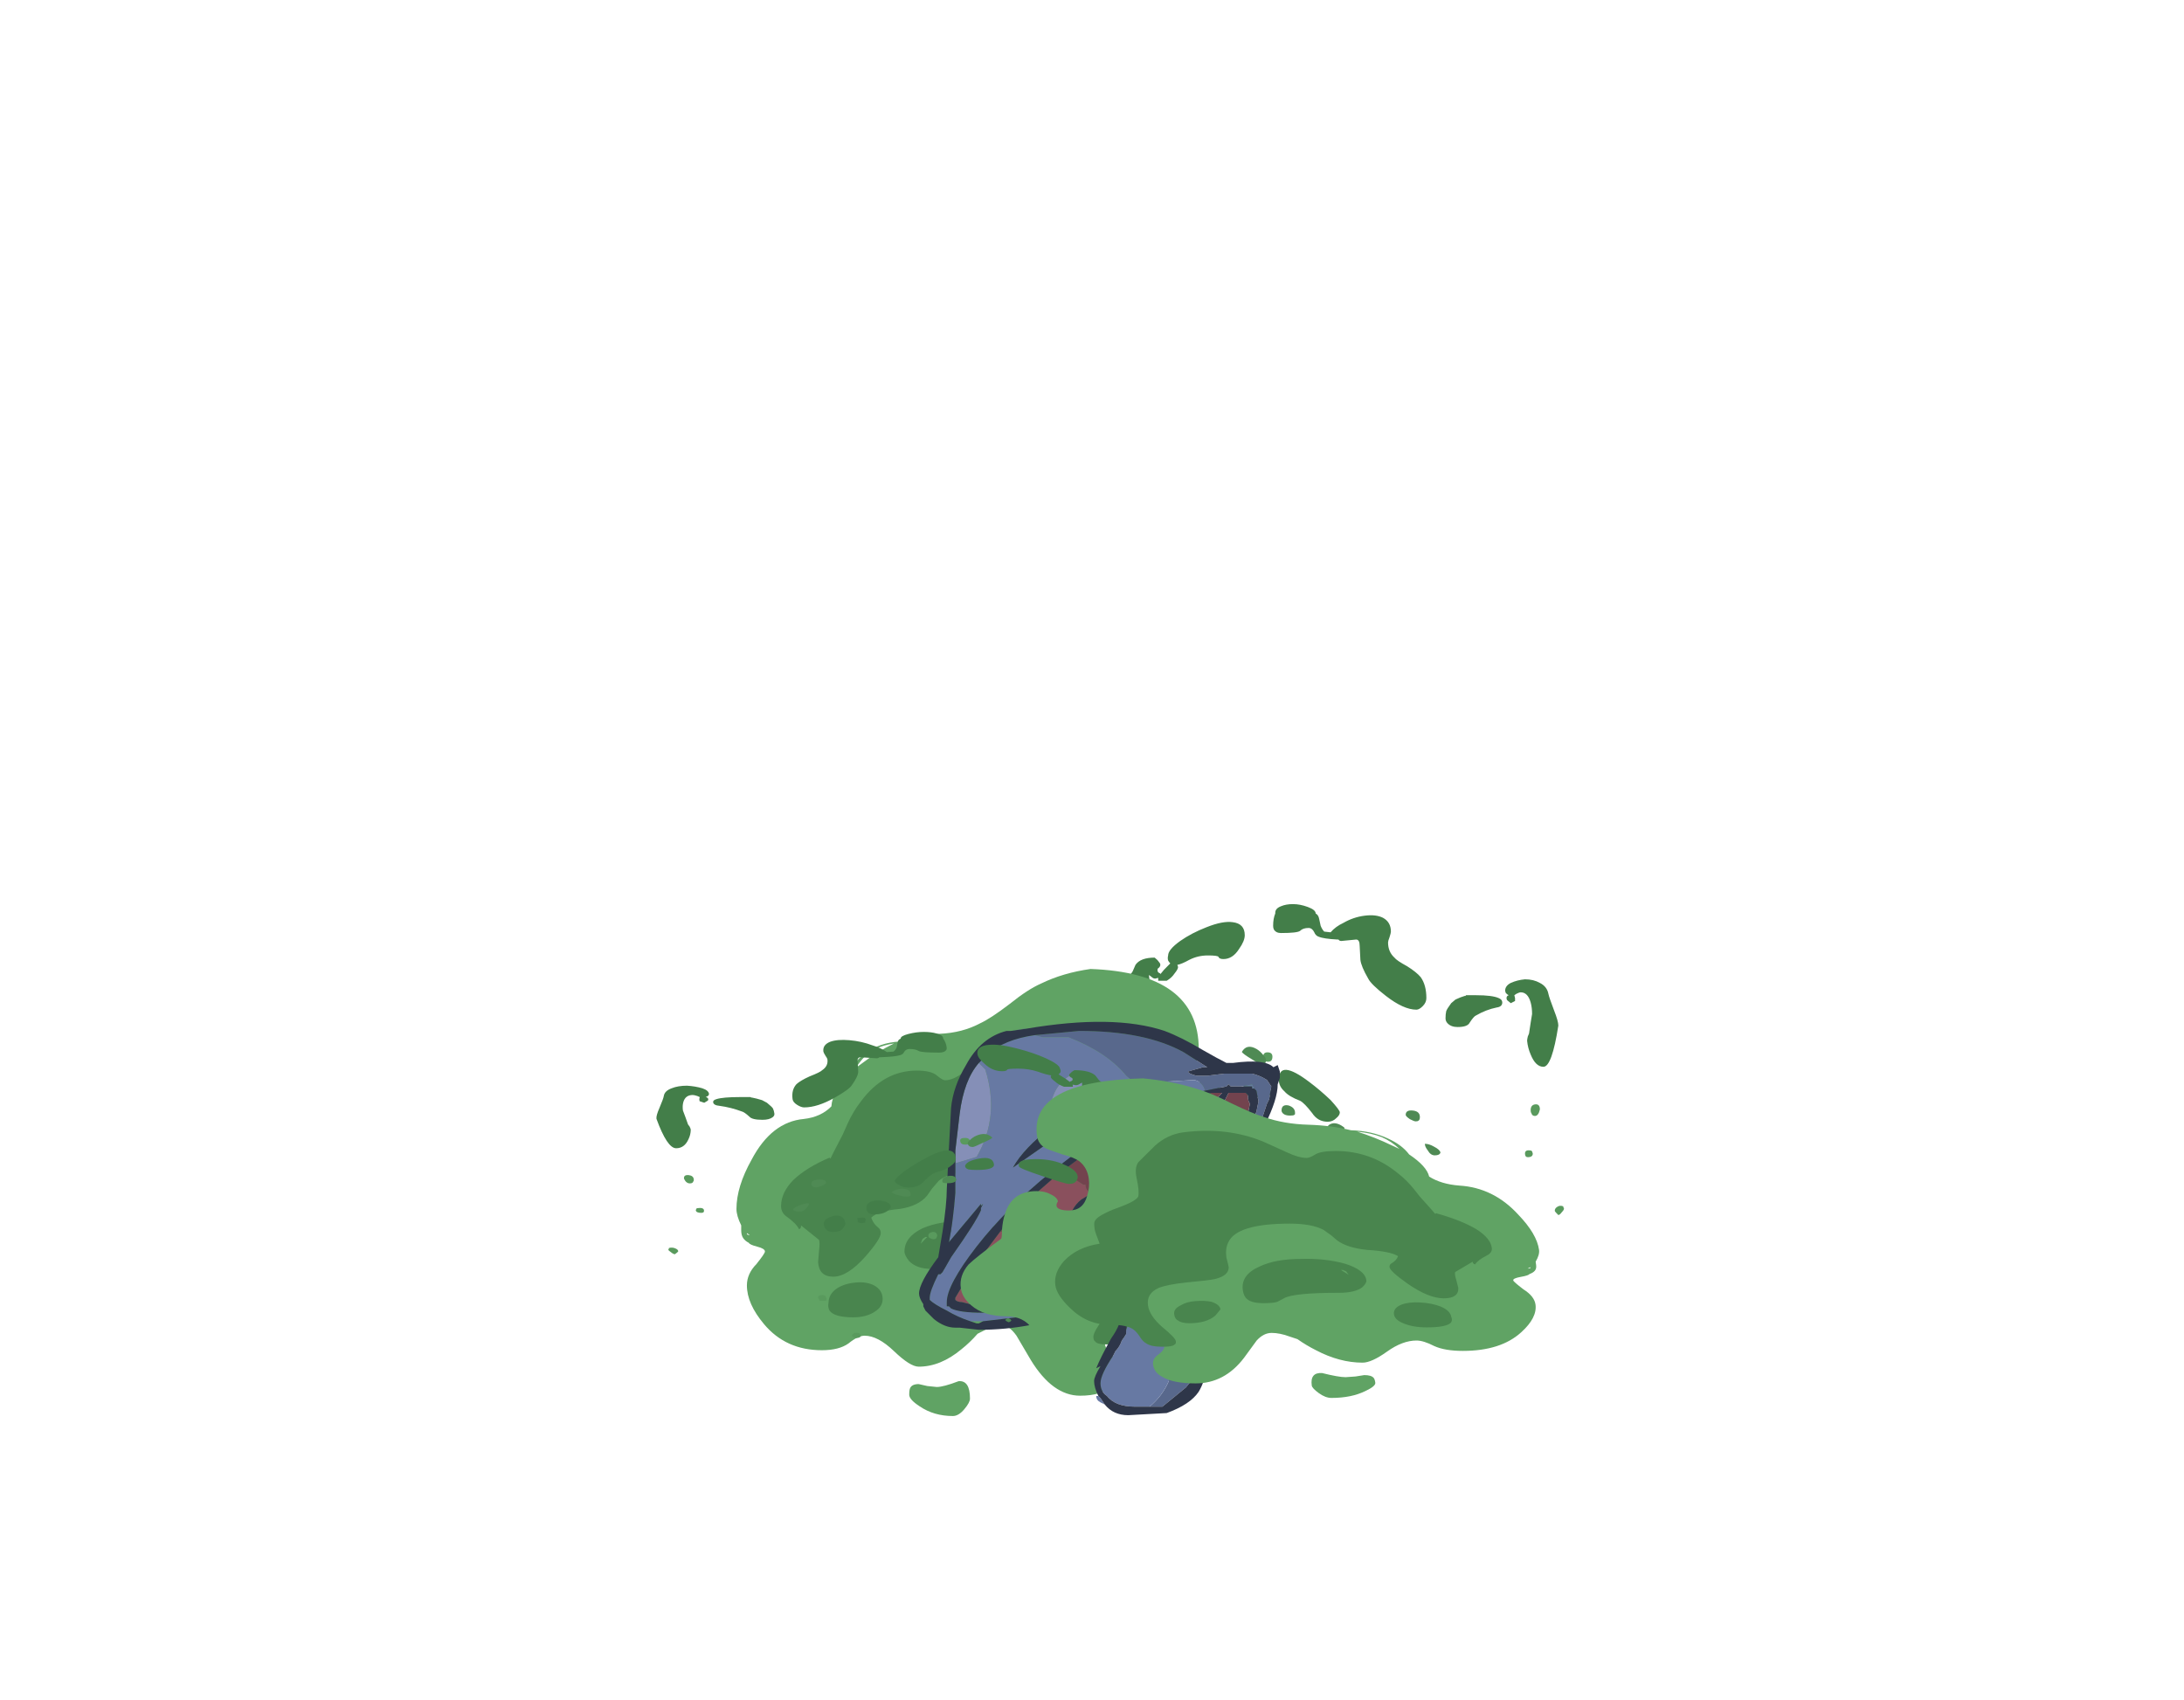 <?xml version="1.0" encoding="UTF-8" standalone="no"?>
<svg xmlns:ffdec="https://www.free-decompiler.com/flash" xmlns:xlink="http://www.w3.org/1999/xlink" ffdec:objectType="frame" height="143.55px" width="184.4px" xmlns="http://www.w3.org/2000/svg">
  <g transform="matrix(1.0, 0.0, 0.0, 1.0, 90.9, 121.65)">
    <use ffdec:characterId="495" height="29.6" transform="matrix(1.198, 0.0, 0.0, 1.221, -6.588, -45.313)" width="39.85" xlink:href="#shape0"/>
    <use ffdec:characterId="499" height="19.5" transform="matrix(1.198, 0.0, 0.0, 1.221, -16.36, -34.844)" width="39.3" xlink:href="#shape1"/>
    <use ffdec:characterId="2972" height="23.1" transform="matrix(1.603, 0.0, 0.0, 1.634, -28.719, -39.836)" width="29.2" xlink:href="#shape2"/>
    <use ffdec:characterId="2969" height="64.75" transform="matrix(0.515, 0.0, 0.0, 0.515, -13.303, -35.507)" width="59.15" xlink:href="#sprite0"/>
    <use ffdec:characterId="495" height="29.6" transform="matrix(-1.26, 0.0, 0.119, 0.873, 13.233, -34.521)" width="39.85" xlink:href="#shape0"/>
    <use ffdec:characterId="499" height="19.5" transform="matrix(-1.26, 0.0, 0.119, 0.873, 24.57, -27.03)" width="39.3" xlink:href="#shape1"/>
    <use ffdec:characterId="2972" height="23.1" transform="matrix(-1.687, 0.0, 0.159, 1.168, 37.074, -30.599)" width="29.2" xlink:href="#shape2"/>
  </g>
  <defs>
    <g id="shape0" transform="matrix(1.0, 0.0, 0.0, 1.0, 16.1, 32.9)">
      <path d="M21.45 -18.45 Q21.4 -18.5 21.4 -18.65 21.4 -19.0 21.7 -19.05 22.05 -19.1 22.05 -18.7 21.95 -18.25 21.7 -18.25 21.5 -18.25 21.45 -18.45 M21.5 -15.8 L21.55 -15.65 Q21.55 -15.4 21.2 -15.4 21.0 -15.4 21.0 -15.65 21.0 -15.95 21.45 -15.85 L21.5 -15.8 M2.9 -22.0 Q2.65 -22.0 2.55 -22.15 2.5 -22.25 2.55 -22.35 2.55 -22.65 2.85 -22.65 3.2 -22.65 3.2 -22.35 3.2 -22.0 2.9 -22.0 M6.1 -12.95 Q6.0 -12.85 5.9 -12.85 5.7 -12.85 5.65 -13.05 L5.6 -13.2 Q5.6 -13.6 5.9 -13.55 6.2 -13.45 6.2 -13.15 6.2 -13.0 6.1 -12.95 M11.65 -3.55 Q11.65 -3.8 11.9 -3.8 12.15 -3.8 12.25 -3.5 L12.1 -3.35 Q12.05 -3.3 11.95 -3.3 11.75 -3.3 11.65 -3.45 L11.65 -3.55 M23.2 -11.55 Q23.1 -11.65 23.1 -11.7 23.1 -11.85 23.25 -11.95 23.45 -12.1 23.7 -12.0 L23.7 -11.95 23.75 -11.85 Q23.75 -11.75 23.6 -11.6 23.45 -11.4 23.35 -11.4 L23.2 -11.55 M13.85 -7.45 Q14.15 -7.45 14.15 -7.15 L14.1 -7.05 14.1 -6.95 14.05 -6.9 Q14.0 -6.9 13.85 -6.9 L13.7 -6.9 13.6 -6.95 13.6 -7.15 Q13.6 -7.45 13.85 -7.45 M-16.1 -18.65 Q-16.1 -19.05 -15.65 -19.25 -15.15 -19.5 -15.15 -19.0 -15.15 -18.9 -15.45 -18.45 -15.75 -18.05 -15.8 -18.05 -16.0 -18.05 -16.05 -18.35 L-16.1 -18.65 M-15.3 -14.5 L-15.3 -14.45 -15.45 -14.4 Q-15.65 -14.4 -15.75 -14.55 -15.85 -14.65 -15.85 -14.8 -15.85 -14.95 -15.65 -14.95 -15.4 -15.0 -15.25 -14.7 L-15.3 -14.5 M-12.75 -14.0 L-12.75 -13.85 Q-12.75 -13.8 -13.0 -13.45 -13.35 -13.1 -13.55 -13.05 L-13.75 -13.25 -13.8 -13.35 Q-13.8 -13.6 -13.6 -13.75 -13.3 -14.05 -12.8 -14.05 L-12.75 -14.0 M-12.95 -6.55 L-13.0 -6.5 -13.15 -6.45 Q-13.45 -6.45 -13.45 -6.8 -13.45 -7.1 -13.2 -7.0 -12.95 -6.95 -12.95 -6.7 L-12.95 -6.55 M-7.6 -3.9 Q-7.7 -3.85 -7.85 -3.85 -8.15 -3.85 -8.25 -4.05 L-8.35 -4.2 Q-8.35 -4.6 -7.9 -4.5 -7.5 -4.45 -7.5 -4.15 -7.5 -4.0 -7.6 -3.9" fill="#599a5d" fill-rule="evenodd" stroke="none"/>
      <path d="M5.7 -32.7 Q6.25 -32.5 6.25 -32.25 6.45 -32.15 6.5 -31.85 L6.6 -31.4 Q6.7 -31.15 6.85 -31.0 L7.3 -30.95 Q7.65 -31.35 8.2 -31.6 8.9 -32.0 9.7 -32.1 10.5 -32.2 11.0 -31.95 11.55 -31.65 11.55 -31.0 11.55 -30.9 11.45 -30.6 11.35 -30.35 11.35 -30.25 11.35 -29.6 11.8 -29.2 11.95 -29.0 12.7 -28.6 13.35 -28.2 13.65 -27.85 14.05 -27.3 14.05 -26.4 14.05 -26.1 13.8 -25.85 13.55 -25.6 13.35 -25.6 12.45 -25.6 11.2 -26.55 10.15 -27.35 9.95 -27.75 9.45 -28.6 9.4 -29.05 L9.35 -30.0 Q9.35 -30.45 9.1 -30.45 L8.05 -30.35 Q7.95 -30.35 7.9 -30.4 L7.85 -30.45 7.8 -30.45 Q6.8 -30.5 6.45 -30.65 6.3 -30.7 6.2 -30.85 L6.15 -30.95 Q6.0 -31.25 5.75 -31.25 5.35 -31.25 5.15 -31.05 4.95 -30.9 3.8 -30.9 3.45 -30.9 3.3 -31.15 3.25 -31.25 3.25 -31.4 3.25 -31.9 3.4 -32.25 L3.4 -32.3 Q3.4 -32.6 3.8 -32.75 4.15 -32.9 4.65 -32.9 5.15 -32.9 5.7 -32.7 M1.25 -30.75 Q1.25 -30.35 0.85 -29.8 0.4 -29.1 -0.25 -29.1 -0.55 -29.1 -0.6 -29.25 -0.65 -29.35 -1.35 -29.35 -2.05 -29.35 -2.65 -29.05 -3.2 -28.75 -3.5 -28.7 L-3.45 -28.55 Q-3.45 -28.4 -3.7 -28.1 -3.9 -27.8 -4.25 -27.6 L-4.85 -27.6 -4.85 -27.8 -5.05 -27.75 Q-5.2 -27.75 -5.3 -27.85 L-5.5 -28.0 Q-5.5 -27.85 -5.45 -27.6 L-5.4 -27.2 Q-5.4 -27.05 -5.65 -26.75 -5.9 -26.4 -6.1 -26.35 -6.6 -26.25 -7.2 -25.95 -7.75 -25.7 -8.05 -25.7 -8.7 -25.7 -8.9 -25.95 -9.0 -26.1 -9.0 -26.45 -9.0 -26.75 -8.55 -27.05 L-7.0 -27.9 Q-6.8 -28.0 -6.65 -28.25 L-6.45 -28.7 Q-6.1 -29.2 -5.1 -29.2 -4.9 -29.05 -4.8 -28.9 -4.7 -28.8 -4.7 -28.7 -4.7 -28.6 -4.8 -28.5 -4.9 -28.45 -4.9 -28.35 -4.9 -28.2 -4.8 -28.15 L-4.7 -28.1 -4.7 -28.05 -4.45 -28.35 -4.0 -28.8 Q-4.1 -28.9 -4.15 -29.0 -4.2 -29.15 -4.15 -29.35 -4.15 -29.75 -3.3 -30.35 -2.5 -30.9 -1.45 -31.3 -0.3 -31.75 0.4 -31.65 1.25 -31.55 1.25 -30.75 M22.05 -27.45 Q22.55 -27.2 22.65 -26.7 22.7 -26.45 23.05 -25.55 23.35 -24.8 23.35 -24.5 22.9 -21.65 22.3 -21.65 21.75 -21.65 21.4 -22.5 21.2 -22.95 21.15 -23.45 21.15 -23.55 21.2 -23.75 21.3 -23.95 21.3 -24.05 L21.4 -24.7 21.5 -25.3 Q21.5 -25.75 21.4 -26.1 21.2 -26.8 20.7 -26.8 20.6 -26.8 20.4 -26.7 L20.25 -26.6 20.3 -26.4 20.3 -26.2 20.0 -26.05 19.75 -26.25 Q19.7 -26.3 19.7 -26.4 19.7 -26.55 19.85 -26.6 19.75 -26.65 19.65 -26.75 L19.6 -26.9 Q19.6 -27.25 20.0 -27.45 20.45 -27.65 21.0 -27.7 21.6 -27.7 22.05 -27.45 M19.4 -26.1 Q19.4 -25.8 19.0 -25.75 18.25 -25.6 17.55 -25.2 17.4 -25.15 17.1 -24.7 16.95 -24.4 16.25 -24.4 15.8 -24.4 15.55 -24.65 15.4 -24.8 15.4 -25.0 15.4 -25.3 15.45 -25.5 15.5 -25.65 15.8 -26.05 L16.1 -26.3 16.45 -26.45 16.75 -26.55 16.8 -26.55 16.85 -26.6 17.55 -26.6 Q18.7 -26.6 19.15 -26.4 19.4 -26.3 19.4 -26.1 M12.9 -14.8 Q13.1 -14.55 13.1 -14.3 13.1 -13.55 12.55 -13.55 12.0 -13.55 11.8 -14.0 11.65 -14.2 11.65 -14.4 11.65 -15.3 12.4 -15.1 12.65 -15.0 12.9 -14.8 M4.05 -19.95 Q3.65 -20.3 3.65 -20.75 3.65 -22.2 5.8 -20.6 6.55 -20.05 7.3 -19.35 7.95 -18.65 7.95 -18.5 7.95 -18.3 7.7 -18.1 7.45 -17.85 7.1 -17.85 6.4 -17.85 6.0 -18.45 5.45 -19.15 5.15 -19.3 4.35 -19.6 4.05 -19.95 M2.9 -19.6 Q2.7 -19.55 2.35 -19.55 1.15 -19.55 1.15 -20.1 1.15 -20.9 2.1 -20.65 2.5 -20.55 2.8 -20.35 3.1 -20.1 3.1 -19.9 3.1 -19.7 2.9 -19.6 M8.7 -16.45 Q8.95 -16.6 9.3 -16.6 10.1 -16.55 10.1 -15.75 10.1 -15.55 10.0 -15.4 9.85 -15.25 9.65 -15.25 9.05 -15.25 8.7 -15.6 8.45 -15.85 8.45 -16.0 8.45 -16.3 8.7 -16.45 M10.25 -14.75 Q10.25 -14.9 10.4 -14.95 L10.8 -14.9 10.8 -14.5 10.75 -14.45 10.55 -14.4 10.35 -14.45 10.3 -14.45 10.3 -14.55 10.25 -14.75 M-10.05 -25.1 Q-9.6 -24.85 -9.6 -24.45 -9.6 -24.05 -9.95 -23.9 -10.3 -23.8 -11.4 -23.8 -11.65 -23.8 -11.85 -23.7 -11.85 -23.55 -12.15 -23.0 -12.45 -22.5 -12.45 -21.8 -12.4 -21.35 -12.5 -20.95 -12.75 -20.15 -13.5 -20.15 -14.0 -20.15 -14.2 -20.85 -14.3 -21.2 -14.35 -21.55 -14.35 -22.3 -13.4 -22.85 L-12.6 -23.3 -12.25 -23.5 Q-12.4 -23.75 -12.45 -23.95 L-12.5 -24.4 Q-12.5 -24.9 -12.05 -25.15 -11.65 -25.4 -11.05 -25.35 -10.5 -25.3 -10.05 -25.1 M-6.9 -15.5 Q-7.35 -15.2 -8.25 -15.2 -8.75 -15.2 -8.95 -15.55 -9.05 -15.7 -9.05 -15.9 -9.05 -16.3 -8.65 -16.5 -8.35 -16.7 -7.85 -16.65 -7.35 -16.65 -7.0 -16.45 -6.65 -16.2 -6.65 -15.9 -6.65 -15.65 -6.9 -15.5 M-0.6 -20.3 Q-0.5 -20.2 -0.5 -19.9 -0.5 -19.7 -2.0 -18.95 -3.45 -18.2 -3.7 -18.2 -4.1 -18.2 -4.25 -18.55 -4.35 -18.75 -4.35 -18.95 -4.35 -19.5 -3.65 -20.0 -2.85 -20.6 -1.7 -20.6 -0.85 -20.6 -0.6 -20.3" fill="#437e49" fill-rule="evenodd" stroke="none"/>
    </g>
    <g id="shape1" transform="matrix(1.0, 0.0, 0.0, 1.0, 15.2, 34.4)">
      <path d="M5.65 -34.35 L5.65 -34.2 Q5.65 -33.9 5.4 -33.75 5.2 -33.65 4.9 -33.65 L4.3 -33.7 4.3 -33.75 Q4.3 -33.8 4.3 -33.95 4.3 -34.25 4.5 -34.35 L5.6 -34.4 5.65 -34.35 M0.0 -32.2 Q-0.15 -32.1 -0.35 -32.1 -0.85 -32.1 -1.1 -32.45 -1.2 -32.6 -1.2 -32.75 -1.2 -33.1 -0.5 -33.0 0.25 -32.9 0.25 -32.45 0.25 -32.3 0.0 -32.2 M10.8 -32.25 Q10.2 -32.6 10.1 -32.75 10.45 -33.35 11.15 -32.95 11.4 -32.8 11.6 -32.55 11.8 -32.35 11.8 -32.2 11.8 -31.85 11.5 -31.85 11.4 -31.85 10.8 -32.25 M13.85 -28.45 L13.8 -28.4 Q13.75 -28.35 13.5 -28.35 13.15 -28.35 13.0 -28.5 12.9 -28.6 12.9 -28.7 12.9 -29.15 13.4 -29.05 13.85 -28.9 13.85 -28.55 L13.85 -28.45 M22.15 -28.7 Q22.65 -28.65 22.65 -28.25 22.65 -28.05 22.55 -28.0 22.5 -27.95 22.35 -27.95 22.25 -27.95 21.95 -28.1 21.65 -28.3 21.65 -28.4 21.65 -28.75 22.15 -28.7 M23.0 -26.4 Q23.3 -26.4 23.65 -26.2 24.05 -26.0 24.1 -25.8 24.05 -25.6 23.7 -25.6 23.4 -25.6 23.2 -25.95 23.0 -26.2 23.0 -26.4 M16.95 -27.2 Q16.6 -27.05 16.4 -27.05 16.15 -27.05 16.1 -27.2 L16.1 -27.4 Q16.1 -27.7 16.45 -27.8 16.85 -27.9 17.35 -27.5 17.3 -27.35 16.95 -27.2 M1.25 -21.5 L1.15 -21.6 1.1 -21.55 Q1.1 -21.6 1.1 -21.75 1.1 -21.85 1.2 -21.9 L1.6 -21.95 1.7 -21.75 1.6 -21.6 Q1.55 -21.45 1.45 -21.45 L1.25 -21.5 M5.55 -22.45 L5.5 -22.2 5.25 -22.15 5.15 -22.2 5.0 -22.25 4.95 -22.4 5.1 -22.6 5.5 -22.6 5.55 -22.45 M10.9 -15.1 Q10.85 -15.0 10.7 -14.9 L10.6 -14.95 10.5 -15.05 Q10.5 -15.1 10.55 -15.2 10.6 -15.25 10.7 -15.3 10.85 -15.25 10.9 -15.1 M-7.45 -29.15 Q-7.4 -29.15 -7.4 -29.0 -7.4 -28.8 -7.75 -28.5 -8.1 -28.15 -8.4 -28.2 L-8.85 -28.25 -8.85 -28.5 Q-8.85 -28.7 -8.4 -28.95 -7.95 -29.25 -7.5 -29.2 L-7.45 -29.15 M-3.3 -31.65 Q-3.3 -31.45 -3.55 -31.2 -3.75 -31.0 -3.95 -31.0 -4.2 -31.0 -4.15 -31.05 L-4.2 -31.25 Q-4.15 -31.5 -3.9 -31.7 -3.6 -31.9 -3.35 -31.85 L-3.3 -31.8 Q-3.3 -31.75 -3.3 -31.65 M-3.45 -21.5 L-3.65 -21.35 Q-3.85 -21.4 -3.9 -21.5 L-3.95 -21.7 Q-3.95 -21.9 -3.9 -21.95 L-3.55 -21.95 Q-3.35 -21.85 -3.35 -21.7 -3.35 -21.6 -3.45 -21.5 M-11.35 -25.8 Q-11.65 -25.65 -11.8 -25.65 L-12.4 -25.7 -12.45 -25.75 -12.45 -25.95 Q-12.45 -26.45 -11.7 -26.55 -11.0 -26.65 -11.0 -26.25 -11.0 -26.0 -11.35 -25.8 M-15.2 -21.45 Q-15.2 -21.55 -15.0 -21.9 -14.75 -22.35 -14.45 -22.4 L-14.4 -22.3 Q-14.4 -22.25 -14.4 -22.1 -14.4 -21.85 -14.55 -21.55 -14.7 -21.25 -14.85 -21.25 L-15.1 -21.25 -15.2 -21.35 -15.2 -21.45" fill="#4f8a54" fill-rule="evenodd" stroke="none"/>
    </g>
    <g id="shape2" transform="matrix(1.0, 0.0, 0.0, 1.0, 11.3, 27.9)">
      <path d="M12.7 -22.85 Q12.5 -22.7 11.9 -22.4 11.35 -22.2 11.1 -21.9 10.75 -21.45 10.75 -20.65 10.75 -20.05 10.95 -19.4 11.25 -18.35 11.95 -18.35 12.5 -18.35 12.55 -18.65 12.55 -18.85 12.45 -19.0 12.45 -19.3 12.8 -19.55 13.05 -19.75 13.45 -19.75 14.7 -19.75 15.2 -18.05 15.35 -17.6 15.45 -16.9 15.5 -16.35 15.55 -16.3 16.9 -15.0 17.35 -14.45 17.9 -13.65 17.9 -12.75 17.9 -12.05 17.5 -11.5 16.95 -10.7 15.8 -10.7 14.95 -10.7 14.6 -9.8 L14.35 -9.15 Q14.15 -8.9 13.85 -8.9 13.05 -8.9 12.05 -9.8 L11.35 -10.45 9.0 -9.8 8.1 -8.6 Q8.1 -8.3 8.45 -7.95 8.8 -7.65 8.8 -7.2 8.8 -6.65 8.45 -6.35 7.95 -5.85 6.8 -5.85 5.35 -5.85 4.2 -7.7 L3.45 -8.95 Q3.05 -9.5 2.65 -9.5 2.25 -9.5 1.8 -9.25 L1.4 -9.05 Q1.0 -8.6 0.55 -8.25 -0.55 -7.35 -1.7 -7.35 -2.15 -7.35 -3.0 -8.15 -3.85 -8.95 -4.55 -8.95 -4.9 -8.95 -5.4 -8.55 -5.9 -8.2 -6.8 -8.2 -8.7 -8.2 -9.85 -9.55 -10.75 -10.6 -10.75 -11.55 -10.75 -12.15 -10.25 -12.65 -9.8 -13.2 -9.8 -13.3 -9.8 -13.45 -10.2 -13.55 -10.6 -13.65 -10.65 -13.75 -10.85 -13.85 -10.95 -14.0 -11.05 -14.15 -11.05 -14.4 L-11.05 -14.65 Q-11.3 -15.15 -11.3 -15.5 -11.3 -16.65 -10.5 -18.05 -9.45 -20.0 -7.75 -20.15 -6.85 -20.25 -6.3 -20.8 -6.25 -21.55 -5.45 -22.4 -5.15 -23.1 -4.5 -23.55 -3.75 -24.1 -2.7 -24.15 -1.75 -24.5 -0.6 -24.55 0.6 -24.6 1.55 -25.1 2.1 -25.35 3.1 -26.1 4.05 -26.85 4.75 -27.15 5.9 -27.7 7.35 -27.9 13.05 -27.7 13.05 -23.75 13.05 -23.15 12.7 -22.85 M0.7 -5.15 Q0.4 -4.8 0.1 -4.8 -0.9 -4.8 -1.65 -5.3 -2.2 -5.65 -2.2 -5.9 -2.2 -6.15 -2.15 -6.25 -2.05 -6.45 -1.7 -6.45 L-1.25 -6.35 -0.75 -6.3 Q-0.4 -6.3 0.4 -6.6 1.0 -6.65 1.0 -5.7 1.0 -5.5 0.7 -5.15 M-4.2 -23.65 Q-4.65 -23.35 -5.0 -22.8 L-4.65 -23.05 Q-3.85 -23.65 -3.0 -24.05 -3.7 -23.95 -4.2 -23.65 M-10.75 -14.25 L-10.75 -14.2 Q-10.7 -14.15 -10.6 -14.15 L-10.75 -14.25" fill="#60a364" fill-rule="evenodd" stroke="none"/>
      <path d="M8.15 -21.85 Q8.4 -21.45 8.35 -20.65 8.3 -19.7 8.4 -19.35 8.55 -19.05 9.2 -18.7 9.9 -18.35 10.1 -18.2 10.65 -17.85 10.75 -17.55 10.8 -17.45 10.8 -17.0 10.8 -16.8 10.65 -15.95 11.8 -15.7 12.55 -14.7 13.15 -13.85 13.15 -12.95 13.15 -12.25 12.6 -11.35 11.85 -10.1 10.75 -10.1 10.0 -10.1 9.65 -9.85 9.45 -9.7 9.3 -9.3 9.15 -8.85 9.0 -8.75 8.8 -8.5 8.2 -8.5 7.7 -8.5 7.6 -8.65 7.5 -8.7 7.5 -8.9 7.5 -9.15 8.1 -9.95 8.65 -10.75 8.65 -11.5 8.65 -12.35 8.0 -12.75 7.55 -13.0 6.55 -13.15 5.4 -13.3 5.1 -13.4 4.4 -13.65 4.35 -14.25 4.35 -14.35 4.4 -14.95 4.4 -15.6 4.2 -16.05 3.65 -17.4 1.0 -17.4 -0.1 -17.4 -0.65 -16.95 L-1.0 -16.55 -1.25 -16.2 Q-1.7 -15.65 -2.7 -15.5 -3.85 -15.4 -4.2 -15.05 -4.1 -14.75 -3.85 -14.55 -3.7 -14.45 -3.7 -14.25 -3.7 -13.95 -4.5 -13.05 -5.45 -12.0 -6.2 -12.0 -6.95 -12.0 -7.0 -12.75 L-6.95 -13.35 Q-6.9 -13.75 -6.95 -13.9 L-7.9 -14.65 -7.9 -14.6 Q-7.9 -14.5 -8.0 -14.45 -8.15 -14.75 -8.65 -15.1 -8.95 -15.3 -8.95 -15.65 -8.95 -16.35 -8.3 -17.0 -7.6 -17.65 -6.4 -18.15 L-6.35 -18.1 -6.2 -18.4 -5.7 -19.35 -5.45 -19.9 Q-5.15 -20.55 -4.75 -21.05 -3.55 -22.65 -1.8 -22.65 -1.05 -22.65 -0.75 -22.4 -0.45 -22.15 -0.3 -22.15 0.1 -22.15 0.65 -22.55 L1.8 -23.35 Q3.5 -24.4 5.7 -24.0 6.5 -23.85 7.2 -23.05 L8.15 -21.85 M2.8 -14.3 Q3.8 -13.7 3.8 -12.6 3.8 -12.15 3.65 -11.95 3.45 -11.65 2.85 -11.65 2.35 -11.65 2.15 -11.75 L1.8 -12.0 Q1.3 -12.4 -1.0 -12.4 -1.8 -12.4 -2.2 -12.8 -2.45 -13.1 -2.45 -13.3 -2.45 -14.05 -1.5 -14.5 -0.55 -14.9 0.65 -14.85 1.95 -14.85 2.8 -14.3 M7.0 -11.5 Q7.4 -11.25 7.4 -10.85 7.4 -10.5 7.25 -10.4 7.1 -10.2 6.7 -10.2 5.85 -10.2 5.35 -10.75 5.15 -11.05 5.05 -11.2 5.05 -11.55 5.45 -11.75 5.75 -11.85 6.25 -11.8 6.7 -11.75 7.0 -11.5 M-1.25 -14.05 L-1.35 -14.05 -1.5 -13.95 -1.6 -13.7 -1.25 -14.05 M-3.6 -10.85 Q-3.6 -10.45 -4.0 -10.2 -4.45 -9.9 -5.15 -9.9 -6.15 -9.9 -6.4 -10.25 -6.5 -10.45 -6.45 -10.65 -6.45 -11.1 -6.0 -11.4 -5.6 -11.65 -5.0 -11.7 -4.45 -11.75 -4.05 -11.55 -3.6 -11.3 -3.6 -10.85" fill="#49854e" fill-rule="evenodd" stroke="none"/>
    </g>
    <g id="sprite0" transform="matrix(1.0, 0.0, 0.0, 1.0, 37.1, 59.15)">
      <use ffdec:characterId="2968" height="9.25" transform="matrix(7.0, 0.0, 0.0, 7.0, -37.1, -59.15)" width="8.45" xlink:href="#shape3"/>
    </g>
    <g id="shape3" transform="matrix(1.0, 0.0, 0.0, 1.0, 5.3, 8.45)">
      <path d="M-2.6 -8.1 L-1.55 -8.2 Q0.0 -8.2 0.9 -7.7 L1.45 -7.35 1.35 -7.35 1.0 -7.25 1.0 -7.25 Q1.0 -7.2 1.2 -7.15 L1.45 -7.15 1.85 -7.2 2.5 -7.2 Q2.7 -7.15 2.85 -7.05 L2.95 -6.9 2.9 -6.6 2.85 -6.5 2.75 -6.2 2.7 -6.1 1.8 -4.85 0.75 -3.45 0.7 -3.5 0.7 -3.6 0.8 -3.7 Q1.15 -4.05 1.75 -4.95 L2.35 -5.85 Q2.5 -6.0 2.55 -6.2 L2.6 -6.3 2.65 -6.55 2.6 -6.8 2.55 -6.85 2.5 -6.95 2.25 -6.9 2.0 -6.9 1.95 -6.95 1.9 -6.9 1.4 -6.8 Q1.35 -7.0 1.15 -7.05 L0.25 -7.0 -0.1 -6.85 -0.45 -7.15 Q-0.9 -7.7 -1.8 -8.05 L-2.4 -8.05 -2.6 -8.1 M1.4 -7.2 L1.4 -7.2 M-3.15 -8.2 L-2.85 -8.25 -2.8 -8.25 -3.15 -8.2 M-0.8 -4.6 L-0.9 -4.55 -0.8 -4.65 -0.8 -4.6 M0.35 -3.9 L0.35 -3.85 0.45 -3.6 0.5 -3.6 Q0.65 -3.1 0.9 -2.1 1.2 -0.75 1.2 -0.2 1.2 -0.15 0.95 0.15 L0.4 0.6 0.1 0.6 Q0.4 0.35 0.55 0.0 0.7 -1.35 0.25 -2.6 L0.0 -3.05 -0.1 -3.05 -0.6 -2.5 -0.6 -2.3 -0.65 -2.35 -0.75 -2.5 Q-0.85 -2.55 -0.85 -2.65 L-0.9 -2.8 -0.9 -2.75 -1.0 -2.9 -0.9 -2.9 -1.1 -3.1 -1.1 -3.15 -1.15 -3.1 -1.3 -3.15 Q-1.5 -3.2 -1.6 -3.3 L-1.55 -3.35 -1.65 -3.35 -1.65 -3.5 Q-1.65 -3.85 -1.25 -4.15 L-0.55 -4.55 -0.2 -4.55 Q0.1 -4.55 0.3 -4.15 L0.35 -3.9" fill="#58688c" fill-rule="evenodd" stroke="none"/>
      <path d="M-2.6 -8.1 L-2.4 -8.05 -1.8 -8.05 Q-0.9 -7.7 -0.45 -7.15 L-0.1 -6.85 0.25 -7.0 1.15 -7.05 Q1.35 -7.0 1.4 -6.8 0.8 -6.7 0.1 -6.4 -0.7 -6.0 -1.5 -5.4 L-1.55 -5.4 -2.2 -4.9 Q-3.25 -4.05 -3.95 -3.15 -4.65 -2.25 -4.65 -1.85 L-4.65 -1.75 -4.6 -1.75 -4.55 -1.7 Q-4.35 -1.6 -3.8 -1.6 -2.75 -1.6 -1.95 -1.95 L-1.95 -2.0 Q-1.55 -2.1 -0.95 -2.45 L-0.9 -2.5 -0.8 -2.35 -0.8 -2.25 Q-0.95 -2.2 -1.35 -2.05 -1.9 -1.85 -2.1 -1.65 L-2.95 -1.5 -3.8 -1.4 -4.1 -1.4 Q-4.4 -1.5 -4.65 -1.65 -4.95 -1.8 -5.05 -1.9 L-5.05 -1.95 Q-5.05 -2.1 -4.85 -2.5 L-4.8 -2.5 -4.75 -2.55 -4.55 -2.9 Q-3.95 -3.75 -3.85 -4.0 L-3.85 -4.05 -3.8 -4.15 -3.85 -4.1 -3.85 -4.15 -4.6 -3.25 Q-4.5 -3.75 -4.45 -4.4 L-4.45 -5.1 -3.95 -5.25 Q-3.4 -6.2 -3.75 -7.3 L-3.9 -7.45 -3.7 -7.65 Q-3.3 -8.0 -2.6 -8.1 M2.25 -6.9 L2.5 -6.95 2.55 -6.85 2.5 -6.85 2.5 -6.9 2.25 -6.9 M2.6 -6.3 L2.55 -6.2 Q2.5 -6.0 2.35 -5.85 L2.6 -6.3 M0.8 -3.7 L0.7 -3.6 0.8 -3.7 M0.7 -3.5 L0.75 -3.45 0.7 -3.4 0.7 -3.5 M-0.95 0.55 L-1.05 0.5 Q-1.15 0.45 -1.15 0.35 L-1.1 0.35 -1.05 0.4 -0.95 0.55 M-3.2 -8.2 L-3.15 -8.2 -3.2 -8.2 M-1.1 -5.5 L-0.55 -5.85 -0.55 -5.8 -0.85 -5.65 -1.1 -5.5 M-0.1 -4.7 L0.0 -4.7 -0.1 -4.7 M0.35 -3.9 L0.3 -4.15 0.35 -4.05 0.4 -3.9 0.35 -3.95 0.35 -3.9 M-0.6 -2.3 L-0.6 -2.5 -0.1 -3.05 0.0 -3.05 0.25 -2.6 Q0.7 -1.35 0.55 0.0 0.4 0.35 0.1 0.6 L-0.25 0.6 Q-0.7 0.6 -0.9 0.35 -1.05 0.25 -1.05 0.05 -1.05 -0.15 -0.75 -0.6 L-0.7 -0.7 Q-0.6 -0.8 -0.55 -0.95 L-0.45 -1.1 -0.45 -1.2 Q-0.4 -1.3 -0.4 -1.4 L-0.4 -1.45 -0.4 -1.7 Q-0.4 -1.95 -0.6 -2.3 M0.5 -3.6 L0.45 -3.6 0.35 -3.85 0.5 -3.6 M-0.9 -6.65 L-0.9 -6.75 Q-1.0 -6.95 -1.15 -7.1 L-1.55 -7.25 -1.6 -7.25 Q-2.35 -6.9 -2.2 -6.0 L-1.95 -6.1 -2.2 -5.95 Q-2.85 -5.45 -3.1 -5.0 L-2.1 -5.7 -0.75 -6.7 -0.9 -6.65 M-4.45 -1.9 L-4.45 -1.95 -4.45 -1.9" fill="#6779a3" fill-rule="evenodd" stroke="none"/>
      <path d="M1.85 -6.55 L2.0 -6.4 2.0 -6.05 1.95 -6.05 Q1.65 -5.15 1.05 -4.85 1.05 -5.05 0.95 -5.25 L1.2 -5.55 Q1.7 -6.2 1.85 -6.55 M0.3 -4.5 L0.35 -4.45 0.35 -4.4 0.3 -4.45 0.3 -4.5 M0.95 -6.55 Q0.7 -5.45 0.1 -4.6 L0.0 -4.7 -0.1 -4.7 -0.25 -4.75 -0.3 -4.75 0.0 -5.4 Q0.3 -6.1 0.3 -6.2 L0.25 -6.25 0.95 -6.55 M0.15 -4.6 L0.5 -4.95 0.3 -4.65 0.25 -4.6 0.25 -4.55 0.15 -4.6 M0.0 -6.1 L0.1 -6.15 Q-0.05 -5.95 -0.2 -5.55 L-0.4 -4.9 -0.35 -5.15 Q-0.2 -5.5 -0.15 -5.75 -0.05 -5.9 0.0 -6.1 M-0.9 -4.55 L-1.1 -4.45 -1.1 -4.6 Q-1.1 -4.7 -1.2 -4.9 L-1.25 -5.05 -1.4 -5.3 -1.15 -5.5 -1.1 -5.5 -0.85 -5.65 -0.55 -5.8 Q-0.6 -5.2 -0.8 -4.65 L-0.9 -4.55 M-2.1 -4.8 L-1.85 -4.85 -1.45 -4.6 -1.4 -4.6 Q-1.4 -4.45 -1.25 -4.4 L-1.5 -4.25 Q-1.75 -4.05 -1.8 -3.7 L-1.9 -3.75 Q-2.35 -3.75 -2.75 -3.9 L-3.0 -3.95 -2.5 -4.45 -2.1 -4.8 M-1.8 -3.55 L-2.0 -3.6 -2.05 -3.6 -1.8 -3.6 -1.8 -3.55 M-3.4 -3.5 L-1.8 -3.5 -1.8 -3.25 -2.0 -3.2 -2.1 -3.25 -2.4 -3.05 Q-3.05 -2.8 -3.95 -2.75 L-3.7 -3.1 -3.4 -3.5 M-4.3 -2.2 Q-2.8 -2.35 -1.75 -3.1 L-1.25 -3.0 -1.4 -2.85 Q-1.65 -2.6 -1.85 -2.45 -2.6 -2.0 -3.8 -1.85 L-3.8 -1.8 -4.1 -1.8 -4.3 -1.85 Q-4.4 -1.85 -4.45 -1.9 L-4.45 -1.95 -4.3 -2.2 M-1.15 -2.95 L-1.05 -2.75 -1.05 -2.7 -1.2 -2.65 -1.75 -2.35 Q-1.45 -2.55 -1.3 -2.75 L-1.15 -2.95" fill="#8a505d" fill-rule="evenodd" stroke="none"/>
      <path d="M1.85 -6.55 L1.95 -6.75 2.35 -6.75 2.4 -6.7 Q2.4 -6.55 2.45 -6.5 L2.4 -6.25 2.15 -5.8 1.6 -4.95 1.4 -4.7 Q1.15 -4.55 0.55 -4.1 L0.35 -4.4 0.35 -4.45 0.3 -4.5 0.95 -5.25 Q1.05 -5.05 1.05 -4.85 1.65 -5.15 1.95 -6.05 L2.0 -6.05 2.0 -6.4 1.85 -6.55 M0.95 -6.55 L1.55 -6.75 1.8 -6.75 Q1.3 -6.25 0.5 -4.95 L0.15 -4.6 0.1 -4.6 Q0.7 -5.45 0.95 -6.55 M0.0 -6.1 Q-0.05 -5.9 -0.15 -5.75 -0.2 -5.5 -0.35 -5.15 L-0.4 -4.9 -0.45 -4.7 -0.8 -4.6 -0.8 -4.65 Q-0.6 -5.2 -0.55 -5.8 L-0.55 -5.85 0.0 -6.1 M0.7 -3.7 L0.6 -4.0 1.15 -4.35 1.2 -4.35 0.7 -3.7 M-1.25 -4.4 Q-1.4 -4.45 -1.4 -4.6 L-1.45 -4.6 -1.85 -4.85 -2.1 -4.8 -1.5 -5.25 -1.35 -4.95 Q-1.25 -4.65 -1.25 -4.6 L-1.25 -4.4 M-2.05 -3.6 L-2.0 -3.6 -1.8 -3.55 -1.8 -3.5 -3.4 -3.5 -3.05 -3.9 -2.85 -3.8 Q-2.5 -3.65 -2.05 -3.6 M-4.3 -2.2 L-4.25 -2.3 -4.05 -2.6 -3.45 -2.6 Q-2.8 -2.6 -2.25 -2.85 L-1.8 -3.15 -1.75 -3.15 -1.75 -3.1 Q-2.8 -2.35 -4.3 -2.2 M-2.0 -3.2 L-2.35 -3.05 -2.4 -3.05 -2.1 -3.25 -2.0 -3.2" fill="#73434e" fill-rule="evenodd" stroke="none"/>
      <path d="M-3.9 -7.45 L-3.75 -7.3 Q-3.4 -6.2 -3.95 -5.25 L-4.45 -5.1 -4.45 -5.4 -4.35 -6.25 Q-4.25 -7.05 -3.9 -7.45 M-1.95 -6.1 L-2.2 -6.0 Q-2.35 -6.9 -1.6 -7.25 L-1.55 -7.25 -1.15 -7.1 Q-1.0 -6.95 -0.9 -6.75 L-0.9 -6.65 -1.0 -6.6 Q-1.2 -6.55 -1.4 -6.45 L-1.95 -6.1" fill="#858fb7" fill-rule="evenodd" stroke="none"/>
      <path d="M1.4 -7.2 L1.4 -7.2 M2.75 -6.2 L2.85 -6.5 2.9 -6.6 2.95 -6.9 2.85 -7.05 Q2.7 -7.15 2.5 -7.2 L1.85 -7.2 1.45 -7.15 1.2 -7.15 Q1.0 -7.2 1.0 -7.25 L1.0 -7.25 1.35 -7.35 1.45 -7.35 0.9 -7.7 Q0.0 -8.2 -1.55 -8.2 L-2.6 -8.1 Q-3.3 -8.0 -3.7 -7.65 L-3.9 -7.45 Q-4.25 -7.05 -4.35 -6.25 L-4.45 -5.4 -4.45 -5.1 -4.45 -4.4 Q-4.5 -3.75 -4.6 -3.25 L-3.85 -4.15 -3.85 -4.1 -3.8 -4.15 -3.85 -4.05 -3.85 -4.0 Q-3.95 -3.75 -4.55 -2.9 L-4.75 -2.55 -4.8 -2.5 -4.85 -2.5 Q-5.05 -2.1 -5.05 -1.95 L-5.05 -1.9 Q-4.95 -1.8 -4.65 -1.65 -4.4 -1.5 -4.1 -1.4 L-3.95 -1.35 -3.9 -1.35 -3.8 -1.4 -2.95 -1.5 -2.1 -1.65 Q-1.9 -1.85 -1.35 -2.05 -0.95 -2.2 -0.8 -2.25 L-0.8 -2.35 -0.9 -2.5 -0.95 -2.45 Q-1.55 -2.1 -1.95 -2.0 L-1.95 -1.95 Q-2.75 -1.6 -3.8 -1.6 -4.35 -1.6 -4.55 -1.7 L-4.6 -1.75 -4.65 -1.75 -4.65 -1.85 Q-4.65 -2.25 -3.95 -3.15 -3.25 -4.05 -2.2 -4.9 L-1.55 -5.4 -1.5 -5.4 Q-0.7 -6.0 0.1 -6.4 0.8 -6.7 1.4 -6.8 L1.9 -6.9 1.95 -6.95 2.0 -6.9 2.25 -6.9 2.5 -6.9 2.5 -6.85 2.55 -6.85 2.6 -6.8 2.65 -6.55 2.6 -6.3 2.35 -5.85 1.75 -4.95 Q1.15 -4.05 0.8 -3.7 L0.7 -3.6 0.7 -3.5 0.7 -3.4 0.75 -3.45 1.8 -4.85 2.7 -6.1 2.75 -6.2 M-2.8 -8.25 Q-0.75 -8.6 0.45 -8.2 0.85 -8.05 1.35 -7.75 1.7 -7.55 1.9 -7.45 L2.05 -7.45 Q2.8 -7.55 3.0 -7.35 L3.1 -7.4 3.15 -7.25 3.15 -7.1 3.1 -6.95 Q3.1 -6.6 2.8 -6.0 L2.55 -5.6 2.55 -5.55 2.1 -4.9 1.3 -3.8 Q0.95 -3.4 0.75 -3.25 0.95 -2.7 1.15 -1.9 L1.35 -0.8 1.4 -0.25 Q1.4 0.0 1.25 0.25 1.05 0.55 0.5 0.75 L-0.4 0.8 Q-0.75 0.8 -0.95 0.55 L-1.05 0.4 -1.1 0.35 Q-1.2 0.15 -1.2 0.0 -1.2 -0.1 -1.05 -0.35 L-1.15 -0.3 Q-1.05 -0.55 -0.8 -1.0 -0.55 -1.35 -0.55 -1.65 -0.55 -1.85 -0.7 -2.15 -0.75 -2.1 -0.85 -2.0 -1.15 -1.85 -1.55 -1.65 -2.65 -1.2 -3.9 -1.2 L-4.35 -1.25 -4.45 -1.25 Q-4.7 -1.25 -4.95 -1.45 L-5.15 -1.65 -5.2 -1.75 -5.2 -1.8 Q-5.3 -1.95 -5.3 -2.05 -5.3 -2.3 -4.85 -2.9 L-4.75 -3.5 Q-4.65 -4.15 -4.65 -4.5 L-4.55 -6.4 Q-4.5 -6.9 -4.2 -7.4 -3.85 -8.05 -3.25 -8.2 L-3.2 -8.2 -3.15 -8.2 -2.8 -8.25 M0.35 -4.4 L0.55 -4.1 Q1.15 -4.55 1.4 -4.7 L1.6 -4.95 2.15 -5.8 2.4 -6.25 2.45 -6.5 Q2.4 -6.55 2.4 -6.7 L2.35 -6.75 1.95 -6.75 1.85 -6.55 Q1.7 -6.2 1.2 -5.55 L0.95 -5.25 0.3 -4.5 0.3 -4.45 0.35 -4.4 M0.5 -4.95 Q1.3 -6.25 1.8 -6.75 L1.55 -6.75 0.95 -6.55 0.25 -6.25 0.3 -6.2 Q0.3 -6.1 0.0 -5.4 L-0.3 -4.75 -0.25 -4.75 -0.1 -4.7 0.0 -4.7 0.1 -4.6 0.15 -4.6 0.25 -4.55 0.25 -4.6 0.3 -4.65 0.5 -4.95 M-0.4 -4.9 L-0.2 -5.55 Q-0.05 -5.95 0.1 -6.15 L0.0 -6.1 -0.55 -5.85 -1.1 -5.5 -1.15 -5.5 -1.4 -5.3 -1.25 -5.05 -1.2 -4.9 Q-1.1 -4.7 -1.1 -4.6 L-1.1 -4.45 -0.9 -4.55 -0.8 -4.6 -0.45 -4.7 -0.4 -4.9 M0.35 -3.85 L0.35 -3.9 0.35 -3.95 0.4 -3.9 0.35 -4.05 0.3 -4.15 Q0.1 -4.55 -0.2 -4.55 L-0.55 -4.55 -1.25 -4.15 Q-1.65 -3.85 -1.65 -3.5 L-1.65 -3.35 -1.55 -3.35 -1.6 -3.3 Q-1.5 -3.2 -1.3 -3.15 L-1.15 -3.1 -1.1 -3.15 -1.1 -3.1 -0.9 -2.9 -1.0 -2.9 -0.9 -2.75 -0.9 -2.8 -0.85 -2.65 Q-0.85 -2.55 -0.75 -2.5 L-0.65 -2.35 -0.6 -2.3 Q-0.4 -1.95 -0.4 -1.7 L-0.4 -1.45 -0.45 -1.2 -0.45 -1.1 -0.55 -0.95 Q-0.6 -0.8 -0.7 -0.7 L-0.75 -0.6 Q-1.05 -0.15 -1.05 0.05 -1.05 0.25 -0.9 0.35 -0.7 0.6 -0.25 0.6 L0.1 0.6 0.4 0.6 0.95 0.15 Q1.2 -0.15 1.2 -0.2 1.2 -0.75 0.9 -2.1 0.65 -3.1 0.5 -3.6 L0.35 -3.85 M0.7 -3.7 L1.2 -4.35 1.15 -4.35 0.6 -4.0 0.7 -3.7 M-0.9 -6.65 L-0.75 -6.7 -2.1 -5.7 -3.1 -5.0 Q-2.85 -5.45 -2.2 -5.95 L-1.95 -6.1 -1.4 -6.45 Q-1.2 -6.55 -1.0 -6.6 L-0.9 -6.65 M-1.25 -4.4 L-1.25 -4.6 Q-1.25 -4.65 -1.35 -4.95 L-1.5 -5.25 -2.1 -4.8 -2.5 -4.45 -3.0 -3.95 -2.75 -3.9 Q-2.35 -3.75 -1.9 -3.75 L-1.8 -3.7 Q-1.75 -4.05 -1.5 -4.25 L-1.25 -4.4 M-1.8 -3.55 L-1.8 -3.6 -2.05 -3.6 Q-2.5 -3.65 -2.85 -3.8 L-3.05 -3.9 -3.4 -3.5 -3.7 -3.1 -3.95 -2.75 Q-3.05 -2.8 -2.4 -3.05 L-2.35 -3.05 -2.0 -3.2 -1.8 -3.25 -1.8 -3.5 -1.8 -3.55 M-1.75 -3.1 L-1.75 -3.15 -1.8 -3.15 -2.25 -2.85 Q-2.8 -2.6 -3.45 -2.6 L-4.05 -2.6 -4.25 -2.3 -4.3 -2.2 -4.45 -1.95 -4.45 -1.9 Q-4.4 -1.85 -4.3 -1.85 L-4.1 -1.8 -3.8 -1.8 -3.8 -1.85 Q-2.6 -2.0 -1.85 -2.45 -1.65 -2.6 -1.4 -2.85 L-1.25 -3.0 -1.75 -3.1 M-1.15 -2.95 L-1.3 -2.75 Q-1.45 -2.55 -1.75 -2.35 L-1.2 -2.65 -1.05 -2.7 -1.05 -2.75 -1.15 -2.95" fill="#2e3649" fill-rule="evenodd" stroke="none"/>
    </g>
  </defs>
</svg>
